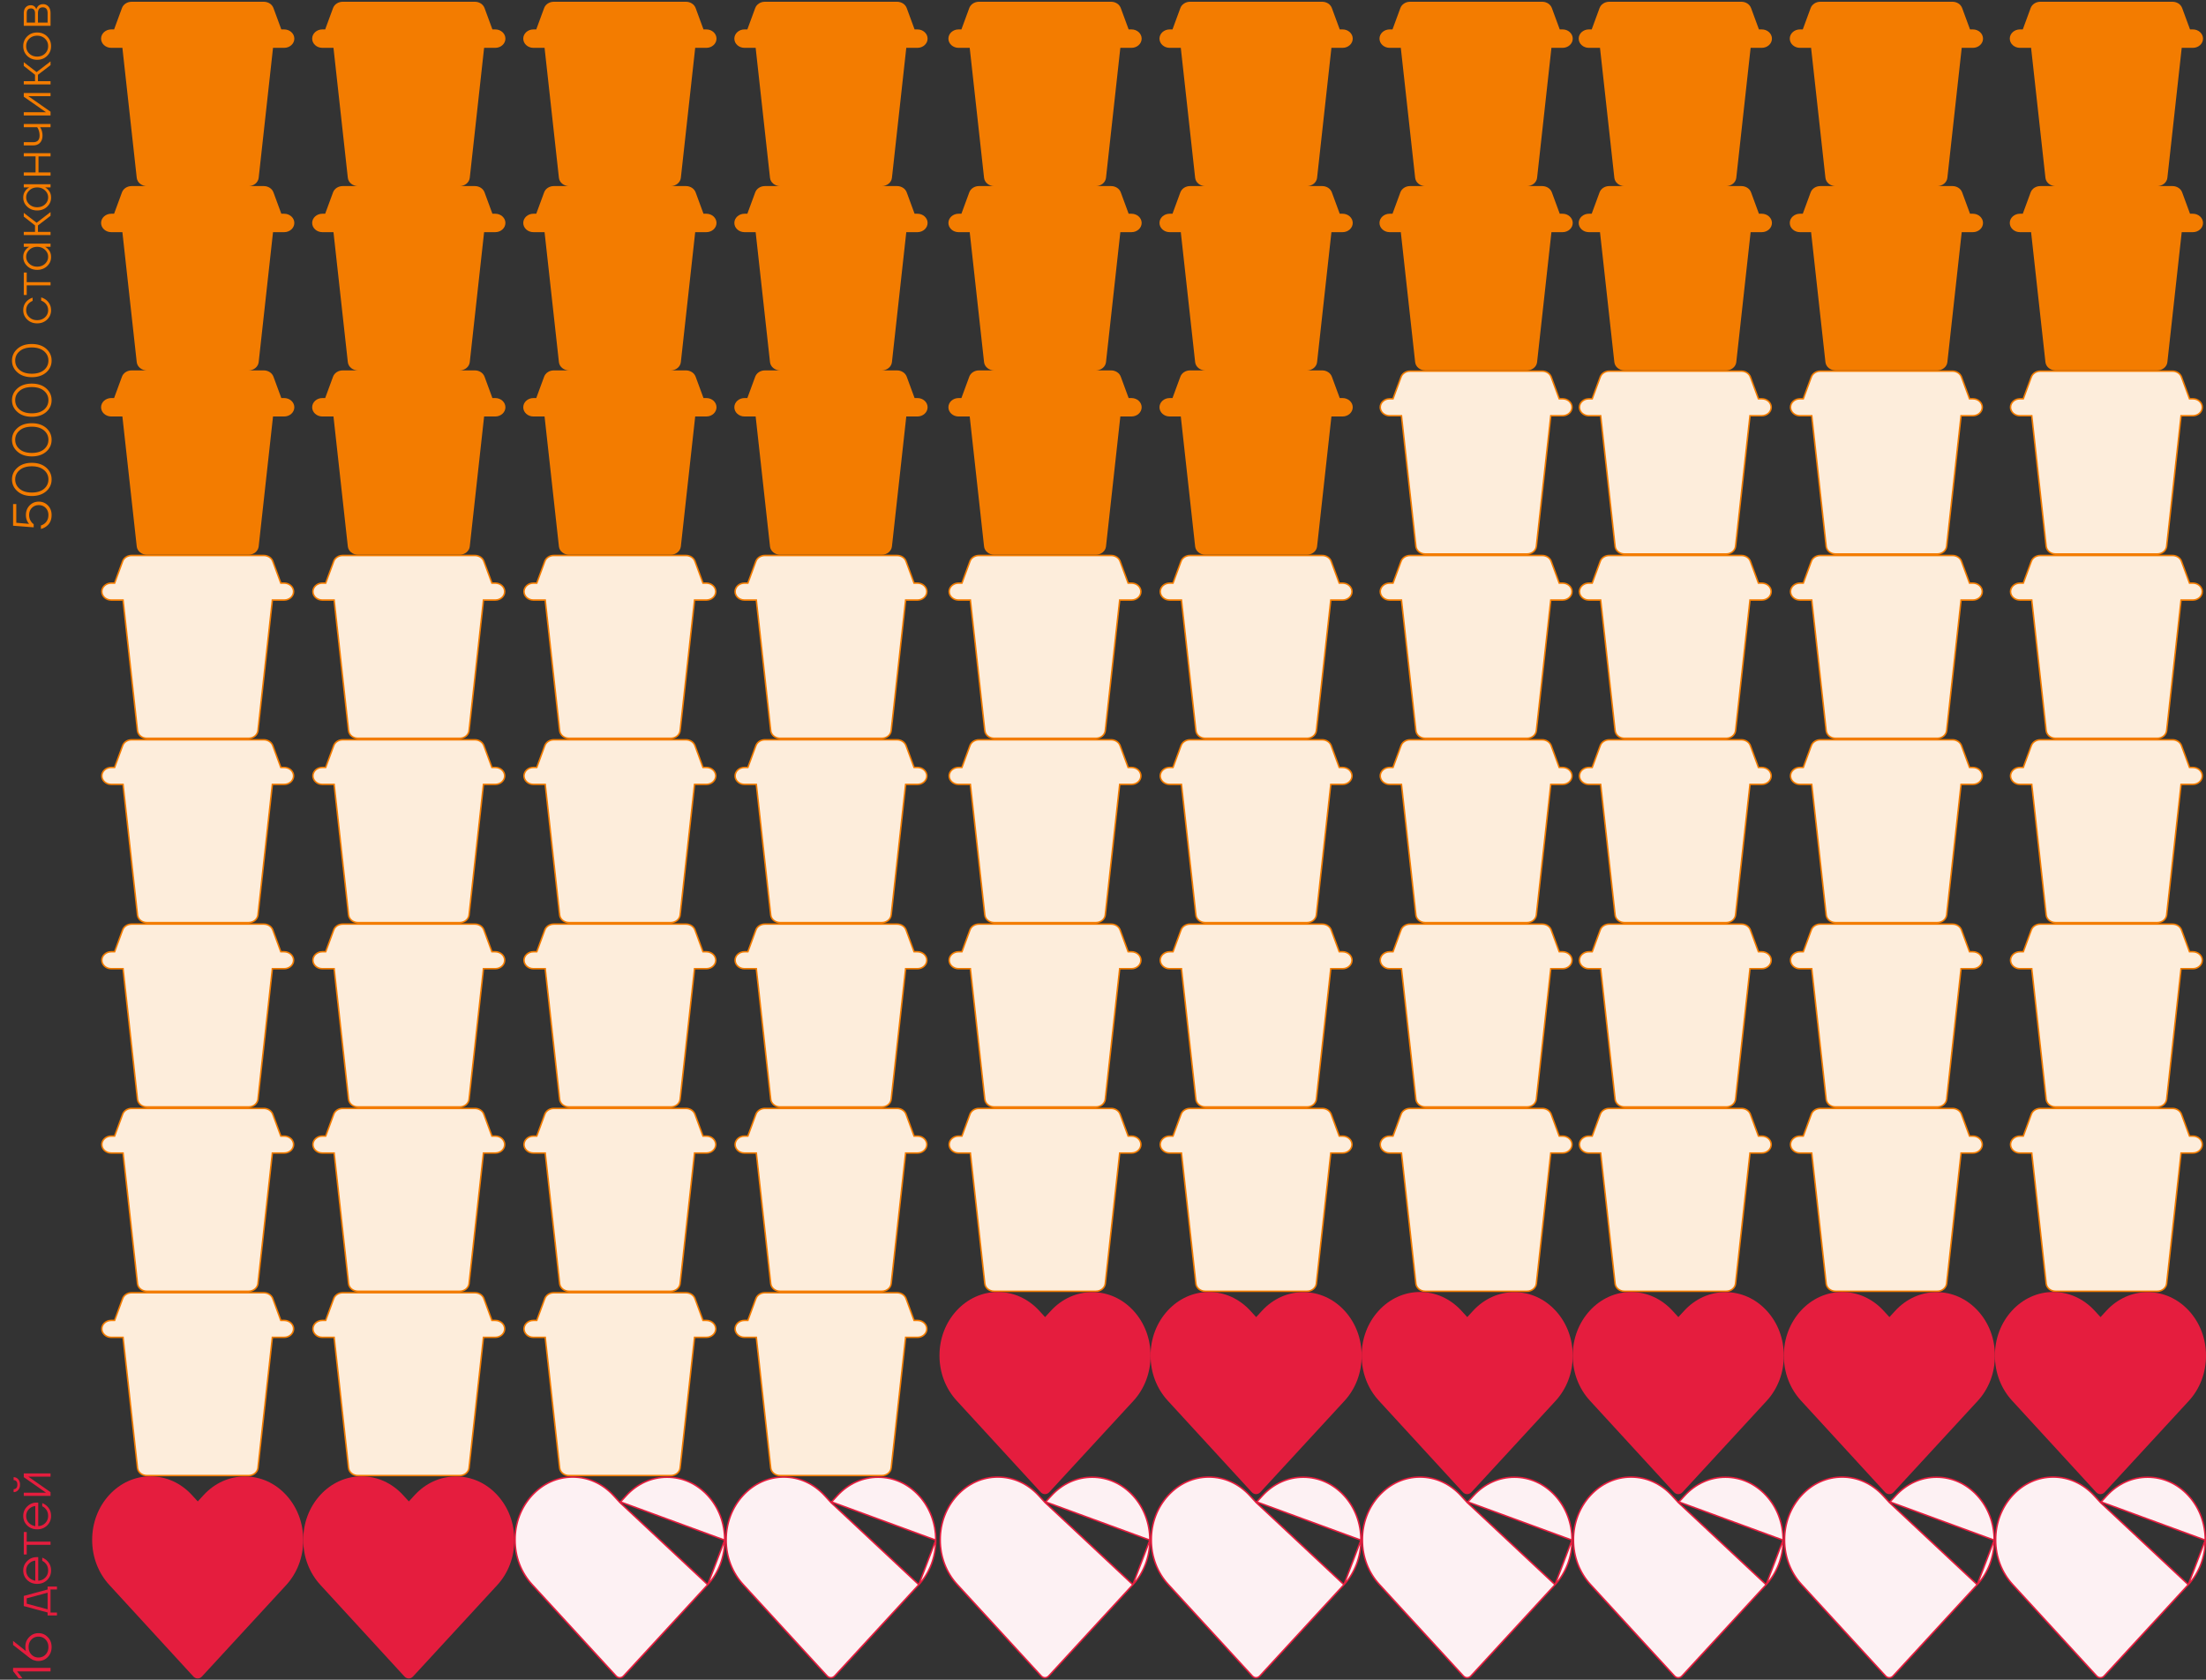 <svg width="742" height="565" fill="none" xmlns="http://www.w3.org/2000/svg"><rect width="100%" height="100%" fill="#333333" stroke="none"/><path d="M13.76 177.92v-1.17c.432-.12.852-.342 1.26-.666.84-.696 1.26-1.644 1.26-2.844 0-.972-.306-1.77-.918-2.394-.612-.624-1.386-.936-2.322-.936-.936 0-1.71.312-2.322.936-.612.624-.918 1.422-.918 2.394 0 .9.258 1.68.774 2.34.204.3.456.54.756.72v1.08l-6.93-.54v-7.29h1.08v6.3l4.302.36H9.8a2.998 2.998 0 01-.54-.738c-.36-.648-.54-1.392-.54-2.232 0-1.296.414-2.37 1.242-3.222.828-.852 1.854-1.278 3.078-1.278 1.224 0 2.25.426 3.078 1.278.828.852 1.242 1.926 1.242 3.222 0 1.68-.6 2.958-1.8 3.834a4.977 4.977 0 01-1.8.846zm1.782-12.676c-1.224 1.068-2.838 1.602-4.842 1.602-2.004 0-3.612-.534-4.824-1.602-1.224-1.068-1.836-2.394-1.836-3.978s.612-2.91 1.836-3.978c1.212-1.068 2.82-1.602 4.824-1.602s3.618.534 4.842 1.602c1.212 1.068 1.818 2.394 1.818 3.978s-.606 2.91-1.818 3.978zm-8.928-.81c.984.828 2.346 1.242 4.086 1.242 1.74 0 3.108-.414 4.104-1.242.984-.84 1.476-1.896 1.476-3.168 0-1.272-.492-2.322-1.476-3.15-.996-.84-2.364-1.26-4.104-1.26-1.74 0-3.102.42-4.086 1.26-.996.828-1.494 1.878-1.494 3.15s.498 2.328 1.494 3.168zm8.928-12.514c-1.224 1.068-2.838 1.602-4.842 1.602-2.004 0-3.612-.534-4.824-1.602-1.224-1.068-1.836-2.394-1.836-3.978s.612-2.91 1.836-3.978c1.212-1.068 2.82-1.602 4.824-1.602s3.618.534 4.842 1.602c1.212 1.068 1.818 2.394 1.818 3.978s-.606 2.91-1.818 3.978zm-8.928-.81c.984.828 2.346 1.242 4.086 1.242 1.74 0 3.108-.414 4.104-1.242.984-.84 1.476-1.896 1.476-3.168 0-1.272-.492-2.322-1.476-3.15-.996-.84-2.364-1.26-4.104-1.26-1.74 0-3.102.42-4.086 1.26-.996.828-1.494 1.878-1.494 3.15s.498 2.328 1.494 3.168zm8.928-12.515c-1.224 1.068-2.838 1.602-4.842 1.602-2.004 0-3.612-.534-4.824-1.602-1.224-1.068-1.836-2.394-1.836-3.978s.612-2.91 1.836-3.978c1.212-1.068 2.82-1.602 4.824-1.602s3.618.534 4.842 1.602c1.212 1.068 1.818 2.394 1.818 3.978s-.606 2.91-1.818 3.978zm-8.928-.81c.984.828 2.346 1.242 4.086 1.242 1.74 0 3.108-.414 4.104-1.242.984-.84 1.476-1.896 1.476-3.168 0-1.272-.492-2.322-1.476-3.15-.996-.84-2.364-1.26-4.104-1.26-1.74 0-3.102.42-4.086 1.26-.996.828-1.494 1.878-1.494 3.15s.498 2.328 1.494 3.168zm8.928-12.514c-1.224 1.068-2.838 1.602-4.842 1.602-2.004 0-3.612-.534-4.824-1.602-1.224-1.068-1.836-2.394-1.836-3.978s.612-2.91 1.836-3.978c1.212-1.068 2.82-1.602 4.824-1.602s3.618.534 4.842 1.602c1.212 1.068 1.818 2.394 1.818 3.978s-.606 2.91-1.818 3.978zm-8.928-.81c.984.828 2.346 1.242 4.086 1.242 1.74 0 3.108-.414 4.104-1.242.984-.84 1.476-1.896 1.476-3.168 0-1.272-.492-2.322-1.476-3.15-.996-.84-2.364-1.26-4.104-1.26-1.74 0-3.102.42-4.086 1.26-.996.828-1.494 1.878-1.494 3.15s.498 2.328 1.494 3.168zm9.234-16.965c-.9.852-2.016 1.278-3.348 1.278-1.332 0-2.442-.426-3.33-1.278-.9-.864-1.35-1.908-1.35-3.132 0-1.428.528-2.562 1.584-3.402a4.562 4.562 0 011.566-.828v1.08c-.42.168-.78.39-1.08.666-.72.624-1.08 1.452-1.08 2.484 0 .912.354 1.698 1.062 2.358.696.648 1.572.972 2.628.972s1.938-.324 2.646-.972c.696-.66 1.044-1.446 1.044-2.358 0-1.044-.39-1.896-1.17-2.556-.36-.312-.75-.54-1.17-.684v-1.08c.612.18 1.17.462 1.674.846 1.104.912 1.656 2.07 1.656 3.474 0 1.224-.444 2.268-1.332 3.132zM8.99 99.228H8v-7.56h.99v3.24H17v1.08H8.99v3.24zm6.858-9.714c-.9.84-2.016 1.26-3.348 1.26-1.332 0-2.442-.42-3.33-1.26-.9-.84-1.35-1.86-1.35-3.06 0-.852.21-1.572.63-2.16.408-.588.858-1.002 1.35-1.242v-.018H8v-1.08h9v1.08h-1.8v.018c.492.24.948.654 1.368 1.242.408.588.612 1.308.612 2.16 0 1.2-.444 2.22-1.332 3.06zm-5.976-.792c.696.648 1.572.972 2.628.972s1.938-.324 2.646-.972c.696-.66 1.044-1.446 1.044-2.358 0-.888-.348-1.662-1.044-2.322-.708-.672-1.59-1.008-2.646-1.008-1.056 0-1.932.336-2.628 1.008-.708.66-1.062 1.434-1.062 2.322 0 .912.354 1.698 1.062 2.358zM17 79.07H8v-1.08h3.78v-2.16L8 72.86V71.6l4.32 3.33 4.68-3.6v1.26l-4.23 3.24v2.16H17v1.08zm-1.152-9.542c-.9.84-2.016 1.26-3.348 1.26-1.332 0-2.442-.42-3.33-1.26-.9-.84-1.35-1.86-1.35-3.06 0-.852.21-1.572.63-2.16.408-.588.858-1.002 1.35-1.242v-.018H8v-1.08h9v1.08h-1.8v.018c.492.24.948.654 1.368 1.242.408.588.612 1.308.612 2.16 0 1.2-.444 2.22-1.332 3.06zm-5.976-.792c.696.648 1.572.972 2.628.972s1.938-.324 2.646-.972c.696-.66 1.044-1.446 1.044-2.358 0-.888-.348-1.662-1.044-2.322-.708-.672-1.59-1.008-2.646-1.008-1.056 0-1.932.336-2.628 1.008-.708.66-1.062 1.434-1.062 2.322 0 .912.354 1.698 1.062 2.358zM17 59.083H8v-1.08h3.96v-5.4H8v-1.08h9v1.08h-4.05v5.4H17v1.08zm-5.85-10.171H8v-1.08h3.15c1.44 0 2.16-.75 2.16-2.25a5.34 5.34 0 00-.396-2.034 4.179 4.179 0 00-.414-.756H8v-1.08h9v1.08h-3.51c.132.18.27.432.414.756a5.34 5.34 0 01.396 2.034c0 1.032-.282 1.848-.846 2.448-.576.588-1.344.882-2.304.882zM17 38.833H8v-1.08h7.29l.18.018v-.018L8 32.533v-1.26h9v1.08H9.71l-.18-.018v.018l7.47 5.22v1.26zm0-10.441H8v-1.08h3.78v-2.16L8 22.182v-1.26l4.32 3.33 4.68-3.6v1.26l-4.23 3.24v2.16H17v1.08zm-1.152-9.596c-.888.876-2.004 1.314-3.348 1.314-1.344 0-2.46-.438-3.348-1.314-.888-.876-1.332-1.968-1.332-3.276 0-1.308.444-2.4 1.332-3.276.888-.876 2.004-1.314 3.348-1.314 1.344 0 2.46.438 3.348 1.314.888.876 1.332 1.968 1.332 3.276 0 1.308-.444 2.4-1.332 3.276zm-5.994-.774c.696.672 1.578 1.008 2.646 1.008 1.068 0 1.95-.336 2.646-1.008.696-.672 1.044-1.506 1.044-2.502 0-.996-.348-1.83-1.044-2.502-.696-.672-1.578-1.008-2.646-1.008-1.068 0-1.95.336-2.646 1.008-.696.672-1.044 1.506-1.044 2.502 0 .996.348 1.83 1.044 2.502zM17 8.687H8v-4.23c0-.852.216-1.512.648-1.98.432-.48.996-.72 1.692-.72.912 0 1.536.45 1.872 1.35h.018c0-.036.018-.108.054-.216.036-.108.108-.246.216-.414.108-.18.24-.348.396-.504.156-.156.372-.288.648-.396.276-.12.588-.18.936-.18.744 0 1.35.27 1.818.81.468.528.702 1.272.702 2.232v4.248zm-5.22-1.08v-3.15c0-.528-.12-.93-.36-1.206-.24-.276-.57-.414-.99-.414-.96 0-1.44.54-1.44 1.62v3.15h2.79zm4.23 0v-3.15c0-1.32-.54-1.98-1.62-1.98s-1.62.66-1.62 1.98v3.15h3.24z" fill="#F37C00"/><path d="M7.55 564.55H6.29l-1.89-2.43v-1.08H17v1.17H5.75l1.8 2.34zm5.4-5.842a8.68 8.68 0 01-.576-.018 3.363 3.363 0 01-.558-.126 4.81 4.81 0 00-.468-.126c-.132-.024-.3-.096-.504-.216a5.488 5.488 0 00-.414-.252c-.084-.036-.24-.138-.468-.306l-.432-.324c-.048-.036-.21-.168-.486-.396-.288-.228-.456-.36-.504-.396l-4.14-3.24v-1.35l4.212 3.33.09.072.018.018-.09-.36c-.06-.3-.09-.69-.09-1.17 0-1.26.432-2.322 1.296-3.186.852-.876 1.89-1.314 3.114-1.314s2.268.45 3.132 1.35c.852.888 1.278 1.998 1.278 3.33s-.426 2.448-1.278 3.348c-.864.888-1.908 1.332-3.132 1.332zm-2.376-2.16c.636.66 1.428.99 2.376.99s1.74-.33 2.376-.99c.636-.66.954-1.5.954-2.52s-.318-1.86-.954-2.52c-.636-.66-1.428-.99-2.376-.99s-1.74.33-2.376.99c-.636.66-.954 1.5-.954 2.52s.318 1.86.954 2.52zm8.586-13.154h-3.15v-.99L8 540.244v-3.42l8.01-2.16v-.99h3.15v.99H17v7.74h2.16v.99zm-3.15-2.07v-5.58l-7.02 1.89v1.8l7.02 1.89zm-.162-9.842c-.888.864-2.004 1.296-3.348 1.296-1.344 0-2.46-.432-3.348-1.296-.888-.864-1.332-1.932-1.332-3.204 0-1.26.444-2.322 1.332-3.186.876-.876 1.962-1.314 3.258-1.314h.45v7.92c.948-.048 1.74-.396 2.376-1.044.636-.648.954-1.44.954-2.376 0-1.032-.33-1.878-.99-2.538a2.825 2.825 0 00-.99-.702v-1.08a4.648 4.648 0 011.494.918c.984.888 1.476 2.022 1.476 3.402 0 1.272-.444 2.34-1.332 3.204zm-3.978.216v-6.75c-.876.096-1.602.456-2.178 1.08-.588.612-.882 1.362-.882 2.25 0 .888.288 1.644.864 2.268.576.624 1.308 1.008 2.196 1.152zm-2.88-8.817H8v-7.56h.99v3.24H17v1.08H8.99v3.24zm6.858-9.751c-.888.864-2.004 1.296-3.348 1.296-1.344 0-2.46-.432-3.348-1.296-.888-.864-1.332-1.932-1.332-3.204 0-1.26.444-2.322 1.332-3.186.876-.876 1.962-1.314 3.258-1.314h.45v7.92c.948-.048 1.74-.396 2.376-1.044.636-.648.954-1.44.954-2.376 0-1.032-.33-1.878-.99-2.538a2.825 2.825 0 00-.99-.702v-1.08a4.648 4.648 0 011.494.918c.984.888 1.476 2.022 1.476 3.402 0 1.272-.444 2.34-1.332 3.204zm-3.978.216v-6.75c-.876.096-1.602.456-2.178 1.08-.588.612-.882 1.362-.882 2.25 0 .888.288 1.644.864 2.268.576.624 1.308 1.008 2.196 1.152zM17 503.179H8v-1.08h7.29l.18.018v-.018L8 496.879v-1.26h9v1.08H9.71l-.18-.018v.018l7.47 5.22v1.26zm-12.42-1.26v-.99c.372 0 .678-.132.918-.396.228-.264.342-.642.342-1.134 0-.492-.114-.87-.342-1.134a1.186 1.186 0 00-.918-.396v-.99c.6 0 1.11.234 1.53.702.42.468.63 1.074.63 1.818s-.21 1.35-.63 1.818c-.42.468-.93.702-1.53.702z" fill="#E51D3E"/><path d="M524.389 381.98l.06.164h1.13c1.775 0 3.171 1.298 3.171 2.85 0 1.551-1.396 2.85-3.171 2.85h-3.97l-.025.222-4.823 43.709c-.159 1.439-1.505 2.569-3.156 2.569h-34.21c-1.65 0-2.997-1.13-3.156-2.569l-4.823-43.709-.025-.222h-3.97c-1.775 0-3.171-1.299-3.171-2.85 0-1.552 1.396-2.85 3.171-2.85h1.13l.06-.164 2.641-7.18-.234-.087.234.087c.426-1.156 1.631-1.956 3.011-1.956h44.474c1.38 0 2.586.8 3.011 1.956l.234-.087-.234.087 2.641 7.18zm0-62l.06.164h1.13c1.775 0 3.171 1.298 3.171 2.85 0 1.551-1.396 2.85-3.171 2.85h-3.97l-.025.222-4.823 43.709c-.159 1.439-1.505 2.569-3.156 2.569h-34.21c-1.65 0-2.997-1.13-3.156-2.569l-4.823-43.709-.025-.222h-3.97c-1.775 0-3.171-1.299-3.171-2.85 0-1.552 1.396-2.85 3.171-2.85h1.13l.06-.164 2.641-7.18-.234-.087.234.087c.426-1.156 1.631-1.956 3.011-1.956h44.474c1.38 0 2.586.8 3.011 1.956l.234-.087-.234.087 2.641 7.18zm0-62l.06.164h1.13c1.775 0 3.171 1.298 3.171 2.85 0 1.551-1.396 2.85-3.171 2.85h-3.97l-.025.222-4.823 43.709c-.159 1.439-1.505 2.569-3.156 2.569h-34.21c-1.65 0-2.997-1.13-3.156-2.569l-4.823-43.709-.025-.222h-3.97c-1.775 0-3.171-1.299-3.171-2.85 0-1.552 1.396-2.85 3.171-2.85h1.13l.06-.164 2.641-7.18-.234-.087.234.087c.426-1.156 1.631-1.956 3.011-1.956h44.474c1.38 0 2.586.8 3.011 1.956l.234-.087-.234.087 2.641 7.18zm0-62l.06.164h1.13c1.775 0 3.171 1.298 3.171 2.85 0 1.551-1.396 2.85-3.171 2.85h-3.97l-.025.222-4.823 43.709c-.159 1.439-1.505 2.569-3.156 2.569h-34.21c-1.65 0-2.997-1.13-3.156-2.569l-4.823-43.709-.025-.222h-3.97c-1.775 0-3.171-1.299-3.171-2.85 0-1.552 1.396-2.85 3.171-2.85h1.13l.06-.164 2.641-7.18-.234-.087.234.087c.426-1.156 1.631-1.956 3.011-1.956h44.474c1.38 0 2.586.8 3.011 1.956l.234-.087-.234.087 2.641 7.18zm0-62l.06.164h1.13c1.775 0 3.171 1.298 3.171 2.85 0 1.551-1.396 2.85-3.171 2.85h-3.97l-.025.222-4.823 43.709c-.159 1.439-1.505 2.569-3.156 2.569h-34.21c-1.65 0-2.997-1.13-3.156-2.569l-4.823-43.709-.025-.222h-3.97c-1.775 0-3.171-1.299-3.171-2.85 0-1.552 1.396-2.85 3.171-2.85h1.13l.06-.164 2.641-7.18-.234-.087.234.087c.426-1.156 1.631-1.956 3.011-1.956h44.474c1.38 0 2.586.8 3.011 1.956l.234-.087-.234.087 2.641 7.18z" fill="#FDEDDB" stroke="#F37C00" stroke-width=".5"/><path fill-rule="evenodd" clip-rule="evenodd" d="M471.018 64.713c.465-1.265 1.773-2.12 3.245-2.12h44.474c1.472 0 2.78.855 3.245 2.12l2.642 7.18h.955c1.889 0 3.421 1.389 3.421 3.1 0 1.713-1.532 3.1-3.421 3.1h-3.746l-4.824 43.709c-.175 1.585-1.646 2.792-3.404 2.792h-34.21c-1.758 0-3.229-1.207-3.404-2.792l-4.824-43.708h-3.746c-1.889 0-3.421-1.388-3.421-3.1 0-1.712 1.532-3.1 3.421-3.1h.955l2.642-7.18zm0-62c.465-1.265 1.773-2.12 3.245-2.12h44.474c1.472 0 2.78.855 3.245 2.12l2.642 7.18h.955c1.889 0 3.421 1.389 3.421 3.1 0 1.713-1.532 3.1-3.421 3.1h-3.746l-4.824 43.71c-.175 1.584-1.646 2.79-3.404 2.79h-34.21c-1.758 0-3.229-1.206-3.404-2.79l-4.824-43.71h-3.746c-1.889 0-3.421-1.387-3.421-3.1 0-1.711 1.532-3.1 3.421-3.1h.955l2.642-7.18z" fill="#F37C00"/><path d="M736.389 381.98l.06.164h1.13c1.775 0 3.171 1.298 3.171 2.85 0 1.551-1.396 2.85-3.171 2.85h-3.97l-.025.222-4.823 43.709c-.159 1.439-1.505 2.569-3.156 2.569h-34.21c-1.65 0-2.997-1.13-3.156-2.569l-4.823-43.709-.025-.222h-3.97c-1.775 0-3.171-1.299-3.171-2.85 0-1.552 1.396-2.85 3.171-2.85h1.13l.06-.164 2.641-7.18-.234-.087.234.087c.426-1.156 1.631-1.956 3.011-1.956h44.474c1.38 0 2.586.8 3.011 1.956l.234-.087-.234.087 2.641 7.18zm0-62l.06.164h1.13c1.775 0 3.171 1.298 3.171 2.85 0 1.551-1.396 2.85-3.171 2.85h-3.97l-.025.222-4.823 43.709c-.159 1.439-1.505 2.569-3.156 2.569h-34.21c-1.65 0-2.997-1.13-3.156-2.569l-4.823-43.709-.025-.222h-3.97c-1.775 0-3.171-1.299-3.171-2.85 0-1.552 1.396-2.85 3.171-2.85h1.13l.06-.164 2.641-7.18-.234-.087.234.087c.426-1.156 1.631-1.956 3.011-1.956h44.474c1.38 0 2.586.8 3.011 1.956l.234-.087-.234.087 2.641 7.18zm0-62l.06.164h1.13c1.775 0 3.171 1.298 3.171 2.85 0 1.551-1.396 2.85-3.171 2.85h-3.97l-.025.222-4.823 43.709c-.159 1.439-1.505 2.569-3.156 2.569h-34.21c-1.65 0-2.997-1.13-3.156-2.569l-4.823-43.709-.025-.222h-3.97c-1.775 0-3.171-1.299-3.171-2.85 0-1.552 1.396-2.85 3.171-2.85h1.13l.06-.164 2.641-7.18-.234-.087.234.087c.426-1.156 1.631-1.956 3.011-1.956h44.474c1.38 0 2.586.8 3.011 1.956l.234-.087-.234.087 2.641 7.18zm0-62l.06.164h1.13c1.775 0 3.171 1.298 3.171 2.85 0 1.551-1.396 2.85-3.171 2.85h-3.97l-.025.222-4.823 43.709c-.159 1.439-1.505 2.569-3.156 2.569h-34.21c-1.65 0-2.997-1.13-3.156-2.569l-4.823-43.709-.025-.222h-3.97c-1.775 0-3.171-1.299-3.171-2.85 0-1.552 1.396-2.85 3.171-2.85h1.13l.06-.164 2.641-7.18-.234-.087.234.087c.426-1.156 1.631-1.956 3.011-1.956h44.474c1.38 0 2.586.8 3.011 1.956l.234-.087-.234.087 2.641 7.18zm0-62l.06.164h1.13c1.775 0 3.171 1.298 3.171 2.85 0 1.551-1.396 2.85-3.171 2.85h-3.97l-.025.222-4.823 43.709c-.159 1.439-1.505 2.569-3.156 2.569h-34.21c-1.65 0-2.997-1.13-3.156-2.569l-4.823-43.709-.025-.222h-3.97c-1.775 0-3.171-1.299-3.171-2.85 0-1.552 1.396-2.85 3.171-2.85h1.13l.06-.164 2.641-7.18-.234-.087.234.087c.426-1.156 1.631-1.956 3.011-1.956h44.474c1.38 0 2.586.8 3.011 1.956l.234-.087-.234.087 2.641 7.18z" fill="#FDEDDB" stroke="#F37C00" stroke-width=".5"/><path fill-rule="evenodd" clip-rule="evenodd" d="M683.018 64.713c.465-1.265 1.773-2.12 3.245-2.12h44.474c1.472 0 2.78.855 3.245 2.12l2.642 7.18h.955c1.889 0 3.421 1.389 3.421 3.1 0 1.713-1.532 3.1-3.421 3.1h-3.746l-4.824 43.709c-.175 1.585-1.646 2.792-3.404 2.792h-34.21c-1.758 0-3.229-1.207-3.404-2.792l-4.824-43.708h-3.746c-1.889 0-3.421-1.388-3.421-3.1 0-1.712 1.532-3.1 3.421-3.1h.955l2.642-7.18zm0-62c.465-1.265 1.773-2.12 3.245-2.12h44.474c1.472 0 2.78.855 3.245 2.12l2.642 7.18h.955c1.889 0 3.421 1.389 3.421 3.1 0 1.713-1.532 3.1-3.421 3.1h-3.746l-4.824 43.71c-.175 1.584-1.646 2.79-3.404 2.79h-34.21c-1.758 0-3.229-1.206-3.404-2.79l-4.824-43.71h-3.746c-1.889 0-3.421-1.387-3.421-3.1 0-1.711 1.532-3.1 3.421-3.1h.955l2.642-7.18z" fill="#F37C00"/><path d="M450.389 381.98l.06.164h1.13c1.775 0 3.171 1.298 3.171 2.85 0 1.551-1.396 2.85-3.171 2.85h-3.97l-.025.222-4.823 43.709c-.159 1.439-1.505 2.569-3.156 2.569h-34.21c-1.65 0-2.997-1.13-3.156-2.569l-4.823-43.709-.025-.222h-3.97c-1.775 0-3.171-1.299-3.171-2.85 0-1.552 1.396-2.85 3.171-2.85h1.13l.06-.164 2.641-7.18-.234-.087.234.087c.426-1.156 1.631-1.956 3.011-1.956h44.474c1.38 0 2.586.8 3.011 1.956l.234-.087-.234.087 2.641 7.18zm0-62l.06.164h1.13c1.775 0 3.171 1.298 3.171 2.85 0 1.551-1.396 2.85-3.171 2.85h-3.97l-.025.222-4.823 43.709c-.159 1.439-1.505 2.569-3.156 2.569h-34.21c-1.65 0-2.997-1.13-3.156-2.569l-4.823-43.709-.025-.222h-3.97c-1.775 0-3.171-1.299-3.171-2.85 0-1.552 1.396-2.85 3.171-2.85h1.13l.06-.164 2.641-7.18-.234-.087.234.087c.426-1.156 1.631-1.956 3.011-1.956h44.474c1.38 0 2.586.8 3.011 1.956l.234-.087-.234.087 2.641 7.18zm0-62l.06.164h1.13c1.775 0 3.171 1.298 3.171 2.85 0 1.551-1.396 2.85-3.171 2.85h-3.97l-.025.222-4.823 43.709c-.159 1.439-1.505 2.569-3.156 2.569h-34.21c-1.65 0-2.997-1.13-3.156-2.569l-4.823-43.709-.025-.222h-3.97c-1.775 0-3.171-1.299-3.171-2.85 0-1.552 1.396-2.85 3.171-2.85h1.13l.06-.164 2.641-7.18-.234-.087.234.087c.426-1.156 1.631-1.956 3.011-1.956h44.474c1.38 0 2.586.8 3.011 1.956l.234-.087-.234.087 2.641 7.18zm0-62l.06.164h1.13c1.775 0 3.171 1.298 3.171 2.85 0 1.551-1.396 2.85-3.171 2.85h-3.97l-.025.222-4.823 43.709c-.159 1.439-1.505 2.569-3.156 2.569h-34.21c-1.65 0-2.997-1.13-3.156-2.569l-4.823-43.709-.025-.222h-3.97c-1.775 0-3.171-1.299-3.171-2.85 0-1.552 1.396-2.85 3.171-2.85h1.13l.06-.164 2.641-7.18-.234-.087.234.087c.426-1.156 1.631-1.956 3.011-1.956h44.474c1.38 0 2.586.8 3.011 1.956l.234-.087-.234.087 2.641 7.18z" fill="#FDEDDB" stroke="#F37C00" stroke-width=".5"/><path fill-rule="evenodd" clip-rule="evenodd" d="M397.018 126.713c.465-1.265 1.773-2.119 3.245-2.119h44.474c1.472 0 2.78.854 3.245 2.119l2.642 7.181h.955c1.889 0 3.421 1.388 3.421 3.1 0 1.712-1.532 3.1-3.421 3.1h-3.746l-4.824 43.708c-.175 1.585-1.646 2.792-3.404 2.792h-34.21c-1.758 0-3.229-1.207-3.404-2.792l-4.824-43.708h-3.746c-1.889 0-3.421-1.388-3.421-3.1 0-1.712 1.532-3.1 3.421-3.1h.955l2.642-7.181zm0-62c.465-1.265 1.773-2.12 3.245-2.12h44.474c1.472 0 2.78.855 3.245 2.12l2.642 7.18h.955c1.889 0 3.421 1.389 3.421 3.1 0 1.713-1.532 3.1-3.421 3.1h-3.746l-4.824 43.709c-.175 1.585-1.646 2.792-3.404 2.792h-34.21c-1.758 0-3.229-1.207-3.404-2.792l-4.824-43.708h-3.746c-1.889 0-3.421-1.388-3.421-3.1 0-1.712 1.532-3.1 3.421-3.1h.955l2.642-7.18zm0-62c.465-1.265 1.773-2.12 3.245-2.12h44.474c1.472 0 2.78.855 3.245 2.12l2.642 7.18h.955c1.889 0 3.421 1.389 3.421 3.1 0 1.713-1.532 3.1-3.421 3.1h-3.746l-4.824 43.71c-.175 1.584-1.646 2.79-3.404 2.79h-34.21c-1.758 0-3.229-1.206-3.404-2.79l-4.824-43.71h-3.746c-1.889 0-3.421-1.387-3.421-3.1 0-1.711 1.532-3.1 3.421-3.1h.955l2.642-7.18z" fill="#F37C00"/><path d="M662.389 381.98l.06.164h1.13c1.775 0 3.171 1.298 3.171 2.85 0 1.551-1.396 2.85-3.171 2.85h-3.97l-.025.222-4.823 43.709c-.159 1.439-1.505 2.569-3.156 2.569h-34.21c-1.65 0-2.997-1.13-3.156-2.569l-4.823-43.709-.025-.222h-3.97c-1.775 0-3.171-1.299-3.171-2.85 0-1.552 1.396-2.85 3.171-2.85h1.13l.06-.164 2.641-7.18-.234-.087.234.087c.426-1.156 1.631-1.956 3.011-1.956h44.474c1.38 0 2.586.8 3.011 1.956l.234-.087-.234.087 2.641 7.18zm0-62l.06.164h1.13c1.775 0 3.171 1.298 3.171 2.85 0 1.551-1.396 2.85-3.171 2.85h-3.97l-.025.222-4.823 43.709c-.159 1.439-1.505 2.569-3.156 2.569h-34.21c-1.65 0-2.997-1.13-3.156-2.569l-4.823-43.709-.025-.222h-3.97c-1.775 0-3.171-1.299-3.171-2.85 0-1.552 1.396-2.85 3.171-2.85h1.13l.06-.164 2.641-7.18-.234-.087.234.087c.426-1.156 1.631-1.956 3.011-1.956h44.474c1.38 0 2.586.8 3.011 1.956l.234-.087-.234.087 2.641 7.18zm0-62l.06.164h1.13c1.775 0 3.171 1.298 3.171 2.85 0 1.551-1.396 2.85-3.171 2.85h-3.97l-.025.222-4.823 43.709c-.159 1.439-1.505 2.569-3.156 2.569h-34.21c-1.65 0-2.997-1.13-3.156-2.569l-4.823-43.709-.025-.222h-3.97c-1.775 0-3.171-1.299-3.171-2.85 0-1.552 1.396-2.85 3.171-2.85h1.13l.06-.164 2.641-7.18-.234-.087.234.087c.426-1.156 1.631-1.956 3.011-1.956h44.474c1.38 0 2.586.8 3.011 1.956l.234-.087-.234.087 2.641 7.18zm0-62l.06.164h1.13c1.775 0 3.171 1.298 3.171 2.85 0 1.551-1.396 2.85-3.171 2.85h-3.97l-.025.222-4.823 43.709c-.159 1.439-1.505 2.569-3.156 2.569h-34.21c-1.65 0-2.997-1.13-3.156-2.569l-4.823-43.709-.025-.222h-3.97c-1.775 0-3.171-1.299-3.171-2.85 0-1.552 1.396-2.85 3.171-2.85h1.13l.06-.164 2.641-7.18-.234-.087.234.087c.426-1.156 1.631-1.956 3.011-1.956h44.474c1.38 0 2.586.8 3.011 1.956l.234-.087-.234.087 2.641 7.18zm0-62l.06.164h1.13c1.775 0 3.171 1.298 3.171 2.85 0 1.551-1.396 2.85-3.171 2.85h-3.97l-.025.222-4.823 43.709c-.159 1.439-1.505 2.569-3.156 2.569h-34.21c-1.65 0-2.997-1.13-3.156-2.569l-4.823-43.709-.025-.222h-3.97c-1.775 0-3.171-1.299-3.171-2.85 0-1.552 1.396-2.85 3.171-2.85h1.13l.06-.164 2.641-7.18-.234-.087.234.087c.426-1.156 1.631-1.956 3.011-1.956h44.474c1.38 0 2.586.8 3.011 1.956l.234-.087-.234.087 2.641 7.18z" fill="#FDEDDB" stroke="#F37C00" stroke-width=".5"/><path fill-rule="evenodd" clip-rule="evenodd" d="M609.018 64.713c.465-1.265 1.773-2.12 3.245-2.12h44.474c1.472 0 2.78.855 3.245 2.12l2.642 7.18h.955c1.889 0 3.421 1.389 3.421 3.1 0 1.713-1.532 3.1-3.421 3.1h-3.746l-4.824 43.709c-.175 1.585-1.646 2.792-3.404 2.792h-34.21c-1.758 0-3.229-1.207-3.404-2.792l-4.824-43.708h-3.746c-1.889 0-3.421-1.388-3.421-3.1 0-1.712 1.532-3.1 3.421-3.1h.955l2.642-7.18zm0-62c.465-1.265 1.773-2.12 3.245-2.12h44.474c1.472 0 2.78.855 3.245 2.12l2.642 7.18h.955c1.889 0 3.421 1.389 3.421 3.1 0 1.713-1.532 3.1-3.421 3.1h-3.746l-4.824 43.71c-.175 1.584-1.646 2.79-3.404 2.79h-34.21c-1.758 0-3.229-1.206-3.404-2.79l-4.824-43.71h-3.746c-1.889 0-3.421-1.387-3.421-3.1 0-1.711 1.532-3.1 3.421-3.1h.955l2.642-7.18z" fill="#F37C00"/><path d="M379.389 381.98l.06.164h1.13c1.775 0 3.171 1.298 3.171 2.85 0 1.551-1.396 2.85-3.171 2.85h-3.97l-.025.222-4.823 43.709c-.159 1.439-1.505 2.569-3.156 2.569h-34.21c-1.65 0-2.997-1.13-3.156-2.569l-4.823-43.709-.025-.222h-3.97c-1.775 0-3.171-1.299-3.171-2.85 0-1.552 1.396-2.85 3.171-2.85h1.13l.06-.164 2.641-7.18-.234-.087.234.087c.426-1.156 1.631-1.956 3.011-1.956h44.474c1.38 0 2.586.8 3.011 1.956l.234-.087-.234.087 2.641 7.18zm0-62l.06.164h1.13c1.775 0 3.171 1.298 3.171 2.85 0 1.551-1.396 2.85-3.171 2.85h-3.97l-.025.222-4.823 43.709c-.159 1.439-1.505 2.569-3.156 2.569h-34.21c-1.65 0-2.997-1.13-3.156-2.569l-4.823-43.709-.025-.222h-3.97c-1.775 0-3.171-1.299-3.171-2.85 0-1.552 1.396-2.85 3.171-2.85h1.13l.06-.164 2.641-7.18-.234-.087.234.087c.426-1.156 1.631-1.956 3.011-1.956h44.474c1.38 0 2.586.8 3.011 1.956l.234-.087-.234.087 2.641 7.18zm0-62l.06.164h1.13c1.775 0 3.171 1.298 3.171 2.85 0 1.551-1.396 2.85-3.171 2.85h-3.97l-.025.222-4.823 43.709c-.159 1.439-1.505 2.569-3.156 2.569h-34.21c-1.65 0-2.997-1.13-3.156-2.569l-4.823-43.709-.025-.222h-3.97c-1.775 0-3.171-1.299-3.171-2.85 0-1.552 1.396-2.85 3.171-2.85h1.13l.06-.164 2.641-7.18-.234-.087.234.087c.426-1.156 1.631-1.956 3.011-1.956h44.474c1.38 0 2.586.8 3.011 1.956l.234-.087-.234.087 2.641 7.18zm0-62l.06.164h1.13c1.775 0 3.171 1.298 3.171 2.85 0 1.551-1.396 2.85-3.171 2.85h-3.97l-.025.222-4.823 43.709c-.159 1.439-1.505 2.569-3.156 2.569h-34.21c-1.65 0-2.997-1.13-3.156-2.569l-4.823-43.709-.025-.222h-3.97c-1.775 0-3.171-1.299-3.171-2.85 0-1.552 1.396-2.85 3.171-2.85h1.13l.06-.164 2.641-7.18-.234-.087.234.087c.426-1.156 1.631-1.956 3.011-1.956h44.474c1.38 0 2.586.8 3.011 1.956l.234-.087-.234.087 2.641 7.18z" fill="#FDEDDB" stroke="#F37C00" stroke-width=".5"/><path fill-rule="evenodd" clip-rule="evenodd" d="M326.018 126.713c.465-1.265 1.773-2.119 3.245-2.119h44.474c1.472 0 2.78.854 3.245 2.119l2.642 7.181h.955c1.889 0 3.421 1.388 3.421 3.1 0 1.712-1.532 3.1-3.421 3.1h-3.746l-4.824 43.708c-.175 1.585-1.646 2.792-3.404 2.792h-34.21c-1.758 0-3.229-1.207-3.404-2.792l-4.824-43.708h-3.746c-1.889 0-3.421-1.388-3.421-3.1 0-1.712 1.532-3.1 3.421-3.1h.955l2.642-7.181zm0-62c.465-1.265 1.773-2.12 3.245-2.12h44.474c1.472 0 2.78.855 3.245 2.12l2.642 7.18h.955c1.889 0 3.421 1.389 3.421 3.1 0 1.713-1.532 3.1-3.421 3.1h-3.746l-4.824 43.709c-.175 1.585-1.646 2.792-3.404 2.792h-34.21c-1.758 0-3.229-1.207-3.404-2.792l-4.824-43.708h-3.746c-1.889 0-3.421-1.388-3.421-3.1 0-1.712 1.532-3.1 3.421-3.1h.955l2.642-7.18zm0-62c.465-1.265 1.773-2.12 3.245-2.12h44.474c1.472 0 2.78.855 3.245 2.12l2.642 7.18h.955c1.889 0 3.421 1.389 3.421 3.1 0 1.713-1.532 3.1-3.421 3.1h-3.746l-4.824 43.71c-.175 1.584-1.646 2.79-3.404 2.79h-34.21c-1.758 0-3.229-1.206-3.404-2.79l-4.824-43.71h-3.746c-1.889 0-3.421-1.387-3.421-3.1 0-1.711 1.532-3.1 3.421-3.1h.955l2.642-7.18z" fill="#F37C00"/><path d="M591.389 381.98l.06.164h1.13c1.775 0 3.171 1.298 3.171 2.85 0 1.551-1.396 2.85-3.171 2.85h-3.97l-.025.222-4.823 43.709c-.159 1.439-1.505 2.569-3.156 2.569h-34.21c-1.65 0-2.997-1.13-3.156-2.569l-4.823-43.709-.025-.222h-3.97c-1.775 0-3.171-1.299-3.171-2.85 0-1.552 1.396-2.85 3.171-2.85h1.13l.06-.164 2.641-7.18-.231-.085.231.085c.426-1.156 1.631-1.956 3.011-1.956h44.474c1.38 0 2.586.8 3.011 1.956l.232-.086-.232.086 2.641 7.18zm0-62l.06.164h1.13c1.775 0 3.171 1.298 3.171 2.85 0 1.551-1.396 2.85-3.171 2.85h-3.97l-.025.222-4.823 43.709c-.159 1.439-1.505 2.569-3.156 2.569h-34.21c-1.65 0-2.997-1.13-3.156-2.569l-4.823-43.709-.025-.222h-3.97c-1.775 0-3.171-1.299-3.171-2.85 0-1.552 1.396-2.85 3.171-2.85h1.13l.06-.164 2.641-7.18-.231-.085.231.085c.426-1.156 1.631-1.956 3.011-1.956h44.474c1.38 0 2.586.8 3.011 1.956l.232-.086-.232.086 2.641 7.18zm0-62l.06.164h1.13c1.775 0 3.171 1.298 3.171 2.85 0 1.551-1.396 2.85-3.171 2.85h-3.97l-.025.222-4.823 43.709c-.159 1.439-1.505 2.569-3.156 2.569h-34.21c-1.65 0-2.997-1.13-3.156-2.569l-4.823-43.709-.025-.222h-3.97c-1.775 0-3.171-1.299-3.171-2.85 0-1.552 1.396-2.85 3.171-2.85h1.13l.06-.164 2.641-7.18-.231-.085.231.085c.426-1.156 1.631-1.956 3.011-1.956h44.474c1.38 0 2.586.8 3.011 1.956l.232-.086-.232.086 2.641 7.18zm0-62l.06.164h1.13c1.775 0 3.171 1.298 3.171 2.85 0 1.551-1.396 2.85-3.171 2.85h-3.97l-.025.222-4.823 43.709c-.159 1.439-1.505 2.569-3.156 2.569h-34.21c-1.65 0-2.997-1.13-3.156-2.569l-4.823-43.709-.025-.222h-3.97c-1.775 0-3.171-1.299-3.171-2.85 0-1.552 1.396-2.85 3.171-2.85h1.13l.06-.164 2.641-7.18-.231-.085.231.085c.426-1.156 1.631-1.956 3.011-1.956h44.474c1.38 0 2.586.8 3.011 1.956l.232-.086-.232.086 2.641 7.18zm0-62l.06.164h1.13c1.775 0 3.171 1.298 3.171 2.85 0 1.551-1.396 2.85-3.171 2.85h-3.97l-.025.222-4.823 43.709c-.159 1.439-1.505 2.569-3.156 2.569h-34.21c-1.65 0-2.997-1.13-3.156-2.569l-4.823-43.709-.025-.222h-3.97c-1.775 0-3.171-1.299-3.171-2.85 0-1.552 1.396-2.85 3.171-2.85h1.13l.06-.164 2.641-7.18-.231-.085.231.085c.426-1.156 1.631-1.956 3.011-1.956h44.474c1.38 0 2.586.8 3.011 1.956l.232-.086-.232.086 2.641 7.18z" fill="#FDEDDB" stroke="#F37C00" stroke-width=".5"/><path fill-rule="evenodd" clip-rule="evenodd" d="M538.018 64.713c.465-1.265 1.773-2.12 3.245-2.12h44.474c1.472 0 2.78.855 3.245 2.12l2.642 7.18h.955c1.889 0 3.421 1.389 3.421 3.1 0 1.713-1.532 3.1-3.421 3.1h-3.746l-4.824 43.709c-.175 1.585-1.646 2.792-3.404 2.792h-34.21c-1.758 0-3.229-1.207-3.404-2.792l-4.824-43.708h-3.746c-1.889 0-3.421-1.388-3.421-3.1 0-1.712 1.532-3.1 3.421-3.1h.955l2.642-7.18zm0-62c.465-1.265 1.773-2.12 3.245-2.12h44.474c1.472 0 2.78.855 3.245 2.12l2.642 7.18h.955c1.889 0 3.421 1.389 3.421 3.1 0 1.713-1.532 3.1-3.421 3.1h-3.746l-4.824 43.71c-.175 1.584-1.646 2.79-3.404 2.79h-34.21c-1.758 0-3.229-1.206-3.404-2.79l-4.824-43.71h-3.746c-1.889 0-3.421-1.387-3.421-3.1 0-1.711 1.532-3.1 3.421-3.1h.955l2.642-7.18z" fill="#F37C00"/><path d="M307.389 443.98l.06.164h1.13c1.775 0 3.171 1.298 3.171 2.85 0 1.551-1.396 2.85-3.171 2.85h-3.97l-.025.222-4.823 43.709c-.159 1.439-1.505 2.569-3.156 2.569h-34.21c-1.65 0-2.997-1.13-3.156-2.569l-4.823-43.709-.025-.222h-3.97c-1.775 0-3.171-1.299-3.171-2.85 0-1.552 1.396-2.85 3.171-2.85h1.13l.06-.164 2.641-7.18-.231-.085.231.085c.426-1.156 1.631-1.956 3.011-1.956h44.474c1.38 0 2.586.8 3.011 1.956l.232-.086-.232.086 2.641 7.18zm0-62l.06.164h1.13c1.775 0 3.171 1.298 3.171 2.85 0 1.551-1.396 2.85-3.171 2.85h-3.97l-.025.222-4.823 43.709c-.159 1.439-1.505 2.569-3.156 2.569h-34.21c-1.65 0-2.997-1.13-3.156-2.569l-4.823-43.709-.025-.222h-3.97c-1.775 0-3.171-1.299-3.171-2.85 0-1.552 1.396-2.85 3.171-2.85h1.13l.06-.164 2.641-7.18-.231-.085.231.085c.426-1.156 1.631-1.956 3.011-1.956h44.474c1.38 0 2.586.8 3.011 1.956l.232-.086-.232.086 2.641 7.18zm0-62l.06.164h1.13c1.775 0 3.171 1.298 3.171 2.85 0 1.551-1.396 2.85-3.171 2.85h-3.97l-.025.222-4.823 43.709c-.159 1.439-1.505 2.569-3.156 2.569h-34.21c-1.65 0-2.997-1.13-3.156-2.569l-4.823-43.709-.025-.222h-3.97c-1.775 0-3.171-1.299-3.171-2.85 0-1.552 1.396-2.85 3.171-2.85h1.13l.06-.164 2.641-7.18-.231-.085.231.085c.426-1.156 1.631-1.956 3.011-1.956h44.474c1.38 0 2.586.8 3.011 1.956l.232-.086-.232.086 2.641 7.18zm0-62l.06.164h1.13c1.775 0 3.171 1.298 3.171 2.85 0 1.551-1.396 2.85-3.171 2.85h-3.97l-.025.222-4.823 43.709c-.159 1.439-1.505 2.569-3.156 2.569h-34.21c-1.65 0-2.997-1.13-3.156-2.569l-4.823-43.709-.025-.222h-3.97c-1.775 0-3.171-1.299-3.171-2.85 0-1.552 1.396-2.85 3.171-2.85h1.13l.06-.164 2.641-7.18-.231-.085.231.085c.426-1.156 1.631-1.956 3.011-1.956h44.474c1.38 0 2.586.8 3.011 1.956l.232-.086-.232.086 2.641 7.18zm0-62l.06.164h1.13c1.775 0 3.171 1.298 3.171 2.85 0 1.551-1.396 2.85-3.171 2.85h-3.97l-.025.222-4.823 43.709c-.159 1.439-1.505 2.569-3.156 2.569h-34.21c-1.65 0-2.997-1.13-3.156-2.569l-4.823-43.709-.025-.222h-3.97c-1.775 0-3.171-1.299-3.171-2.85 0-1.552 1.396-2.85 3.171-2.85h1.13l.06-.164 2.641-7.18-.231-.085.231.085c.426-1.156 1.631-1.956 3.011-1.956h44.474c1.38 0 2.586.8 3.011 1.956l.232-.086-.232.086 2.641 7.18z" fill="#FDEDDB" stroke="#F37C00" stroke-width=".5"/><path fill-rule="evenodd" clip-rule="evenodd" d="M254.018 126.713c.465-1.265 1.773-2.119 3.245-2.119h44.474c1.472 0 2.78.854 3.245 2.119l2.642 7.181h.955c1.889 0 3.421 1.388 3.421 3.1 0 1.712-1.532 3.1-3.421 3.1h-3.746l-4.824 43.708c-.175 1.585-1.646 2.792-3.404 2.792h-34.21c-1.758 0-3.229-1.207-3.404-2.792l-4.824-43.708h-3.746c-1.889 0-3.421-1.388-3.421-3.1 0-1.712 1.532-3.1 3.421-3.1h.955l2.642-7.181zm0-62c.465-1.265 1.773-2.12 3.245-2.12h44.474c1.472 0 2.78.855 3.245 2.12l2.642 7.18h.955c1.889 0 3.421 1.389 3.421 3.1 0 1.713-1.532 3.1-3.421 3.1h-3.746l-4.824 43.709c-.175 1.585-1.646 2.792-3.404 2.792h-34.21c-1.758 0-3.229-1.207-3.404-2.792l-4.824-43.708h-3.746c-1.889 0-3.421-1.388-3.421-3.1 0-1.712 1.532-3.1 3.421-3.1h.955l2.642-7.18zm0-62c.465-1.265 1.773-2.12 3.245-2.12h44.474c1.472 0 2.78.855 3.245 2.12l2.642 7.18h.955c1.889 0 3.421 1.389 3.421 3.1 0 1.713-1.532 3.1-3.421 3.1h-3.746l-4.824 43.71c-.175 1.584-1.646 2.79-3.404 2.79h-34.21c-1.758 0-3.229-1.206-3.404-2.79l-4.824-43.71h-3.746c-1.889 0-3.421-1.387-3.421-3.1 0-1.711 1.532-3.1 3.421-3.1h.955l2.642-7.18z" fill="#F37C00"/><path d="M236.389 443.98l.06.164h1.13c1.775 0 3.171 1.298 3.171 2.85 0 1.551-1.396 2.85-3.171 2.85h-3.97l-.025.222-4.823 43.709c-.159 1.439-1.505 2.569-3.156 2.569h-34.21c-1.65 0-2.997-1.13-3.156-2.569l-4.823-43.709-.025-.222h-3.97c-1.775 0-3.171-1.299-3.171-2.85 0-1.552 1.396-2.85 3.171-2.85h1.13l.06-.164 2.641-7.18-.231-.085.231.085c.426-1.156 1.631-1.956 3.011-1.956h44.474c1.38 0 2.586.8 3.011 1.956l.232-.086-.232.086 2.641 7.18zm0-62l.06.164h1.13c1.775 0 3.171 1.298 3.171 2.85 0 1.551-1.396 2.85-3.171 2.85h-3.97l-.025.222-4.823 43.709c-.159 1.439-1.505 2.569-3.156 2.569h-34.21c-1.65 0-2.997-1.13-3.156-2.569l-4.823-43.709-.025-.222h-3.97c-1.775 0-3.171-1.299-3.171-2.85 0-1.552 1.396-2.85 3.171-2.85h1.13l.06-.164 2.641-7.18-.231-.085.231.085c.426-1.156 1.631-1.956 3.011-1.956h44.474c1.38 0 2.586.8 3.011 1.956l.232-.086-.232.086 2.641 7.18zm0-62l.06.164h1.13c1.775 0 3.171 1.298 3.171 2.85 0 1.551-1.396 2.85-3.171 2.85h-3.97l-.025.222-4.823 43.709c-.159 1.439-1.505 2.569-3.156 2.569h-34.21c-1.65 0-2.997-1.13-3.156-2.569l-4.823-43.709-.025-.222h-3.97c-1.775 0-3.171-1.299-3.171-2.85 0-1.552 1.396-2.85 3.171-2.85h1.13l.06-.164 2.641-7.18-.231-.085.231.085c.426-1.156 1.631-1.956 3.011-1.956h44.474c1.38 0 2.586.8 3.011 1.956l.232-.086-.232.086 2.641 7.18zm0-62l.06.164h1.13c1.775 0 3.171 1.298 3.171 2.85 0 1.551-1.396 2.85-3.171 2.85h-3.97l-.025.222-4.823 43.709c-.159 1.439-1.505 2.569-3.156 2.569h-34.21c-1.65 0-2.997-1.13-3.156-2.569l-4.823-43.709-.025-.222h-3.97c-1.775 0-3.171-1.299-3.171-2.85 0-1.552 1.396-2.85 3.171-2.85h1.13l.06-.164 2.641-7.18-.231-.085.231.085c.426-1.156 1.631-1.956 3.011-1.956h44.474c1.38 0 2.586.8 3.011 1.956l.232-.086-.232.086 2.641 7.18zm0-62l.06.164h1.13c1.775 0 3.171 1.298 3.171 2.85 0 1.551-1.396 2.85-3.171 2.85h-3.97l-.025.222-4.823 43.709c-.159 1.439-1.505 2.569-3.156 2.569h-34.21c-1.65 0-2.997-1.13-3.156-2.569l-4.823-43.709-.025-.222h-3.97c-1.775 0-3.171-1.299-3.171-2.85 0-1.552 1.396-2.85 3.171-2.85h1.13l.06-.164 2.641-7.18-.231-.085.231.085c.426-1.156 1.631-1.956 3.011-1.956h44.474c1.38 0 2.586.8 3.011 1.956l.232-.086-.232.086 2.641 7.18z" fill="#FDEDDB" stroke="#F37C00" stroke-width=".5"/><path fill-rule="evenodd" clip-rule="evenodd" d="M183.018 126.713c.465-1.265 1.773-2.119 3.245-2.119h44.474c1.472 0 2.78.854 3.245 2.119l2.642 7.181h.955c1.889 0 3.421 1.388 3.421 3.1 0 1.712-1.532 3.1-3.421 3.1h-3.746l-4.824 43.708c-.175 1.585-1.646 2.792-3.404 2.792h-34.21c-1.758 0-3.229-1.207-3.404-2.792l-4.824-43.708h-3.746c-1.889 0-3.421-1.388-3.421-3.1 0-1.712 1.532-3.1 3.421-3.1h.955l2.642-7.181zm0-62c.465-1.265 1.773-2.12 3.245-2.12h44.474c1.472 0 2.78.855 3.245 2.12l2.642 7.18h.955c1.889 0 3.421 1.389 3.421 3.1 0 1.713-1.532 3.1-3.421 3.1h-3.746l-4.824 43.709c-.175 1.585-1.646 2.792-3.404 2.792h-34.21c-1.758 0-3.229-1.207-3.404-2.792l-4.824-43.708h-3.746c-1.889 0-3.421-1.388-3.421-3.1 0-1.712 1.532-3.1 3.421-3.1h.955l2.642-7.18zm0-62c.465-1.265 1.773-2.12 3.245-2.12h44.474c1.472 0 2.78.855 3.245 2.12l2.642 7.18h.955c1.889 0 3.421 1.389 3.421 3.1 0 1.713-1.532 3.1-3.421 3.1h-3.746l-4.824 43.71c-.175 1.584-1.646 2.79-3.404 2.79h-34.21c-1.758 0-3.229-1.206-3.404-2.79l-4.824-43.71h-3.746c-1.889 0-3.421-1.387-3.421-3.1 0-1.711 1.532-3.1 3.421-3.1h.955l2.642-7.18z" fill="#F37C00"/><path d="M165.389 443.98l.06.164h1.13c1.775 0 3.171 1.298 3.171 2.85 0 1.551-1.396 2.85-3.171 2.85h-3.97l-.025.222-4.823 43.709c-.159 1.439-1.505 2.569-3.156 2.569h-34.21c-1.65 0-2.997-1.13-3.156-2.569l-4.823-43.709-.025-.222h-3.97c-1.775 0-3.171-1.299-3.171-2.85 0-1.552 1.396-2.85 3.171-2.85h1.13l.06-.164 2.641-7.18-.231-.085.231.085c.426-1.156 1.631-1.956 3.011-1.956h44.474c1.38 0 2.586.8 3.011 1.956l.232-.086-.232.086 2.641 7.18zm0-62l.06.164h1.13c1.775 0 3.171 1.298 3.171 2.85 0 1.551-1.396 2.85-3.171 2.85h-3.97l-.025.222-4.823 43.709c-.159 1.439-1.505 2.569-3.156 2.569h-34.21c-1.65 0-2.997-1.13-3.156-2.569l-4.823-43.709-.025-.222h-3.97c-1.775 0-3.171-1.299-3.171-2.85 0-1.552 1.396-2.85 3.171-2.85h1.13l.06-.164 2.641-7.18-.231-.085.231.085c.426-1.156 1.631-1.956 3.011-1.956h44.474c1.38 0 2.586.8 3.011 1.956l.232-.086-.232.086 2.641 7.18zm0-62l.06.164h1.13c1.775 0 3.171 1.298 3.171 2.85 0 1.551-1.396 2.85-3.171 2.85h-3.97l-.025.222-4.823 43.709c-.159 1.439-1.505 2.569-3.156 2.569h-34.21c-1.65 0-2.997-1.13-3.156-2.569l-4.823-43.709-.025-.222h-3.97c-1.775 0-3.171-1.299-3.171-2.85 0-1.552 1.396-2.85 3.171-2.85h1.13l.06-.164 2.641-7.18-.231-.085.231.085c.426-1.156 1.631-1.956 3.011-1.956h44.474c1.38 0 2.586.8 3.011 1.956l.232-.086-.232.086 2.641 7.18zm0-62l.06.164h1.13c1.775 0 3.171 1.298 3.171 2.85 0 1.551-1.396 2.85-3.171 2.85h-3.97l-.025.222-4.823 43.709c-.159 1.439-1.505 2.569-3.156 2.569h-34.21c-1.65 0-2.997-1.13-3.156-2.569l-4.823-43.709-.025-.222h-3.97c-1.775 0-3.171-1.299-3.171-2.85 0-1.552 1.396-2.85 3.171-2.85h1.13l.06-.164 2.641-7.18-.231-.085.231.085c.426-1.156 1.631-1.956 3.011-1.956h44.474c1.38 0 2.586.8 3.011 1.956l.232-.086-.232.086 2.641 7.18zm0-62l.06.164h1.13c1.775 0 3.171 1.298 3.171 2.85 0 1.551-1.396 2.85-3.171 2.85h-3.97l-.025.222-4.823 43.709c-.159 1.439-1.505 2.569-3.156 2.569h-34.21c-1.65 0-2.997-1.13-3.156-2.569l-4.823-43.709-.025-.222h-3.97c-1.775 0-3.171-1.299-3.171-2.85 0-1.552 1.396-2.85 3.171-2.85h1.13l.06-.164 2.641-7.18-.231-.085.231.085c.426-1.156 1.631-1.956 3.011-1.956h44.474c1.38 0 2.586.8 3.011 1.956l.232-.086-.232.086 2.641 7.18z" fill="#FDEDDB" stroke="#F37C00" stroke-width=".5"/><path fill-rule="evenodd" clip-rule="evenodd" d="M112.018 126.713c.465-1.265 1.773-2.119 3.245-2.119h44.474c1.472 0 2.78.854 3.245 2.119l2.642 7.181h.955c1.889 0 3.421 1.388 3.421 3.1 0 1.712-1.532 3.1-3.421 3.1h-3.746l-4.824 43.708c-.175 1.585-1.646 2.792-3.404 2.792h-34.21c-1.758 0-3.229-1.207-3.404-2.792l-4.824-43.708h-3.746c-1.889 0-3.421-1.388-3.421-3.1 0-1.712 1.532-3.1 3.421-3.1h.955l2.642-7.181zm0-62c.465-1.265 1.773-2.12 3.245-2.12h44.474c1.472 0 2.78.855 3.245 2.12l2.642 7.18h.955c1.889 0 3.421 1.389 3.421 3.1 0 1.713-1.532 3.1-3.421 3.1h-3.746l-4.824 43.709c-.175 1.585-1.646 2.792-3.404 2.792h-34.21c-1.758 0-3.229-1.207-3.404-2.792l-4.824-43.708h-3.746c-1.889 0-3.421-1.388-3.421-3.1 0-1.712 1.532-3.1 3.421-3.1h.955l2.642-7.18zm0-62c.465-1.265 1.773-2.12 3.245-2.12h44.474c1.472 0 2.78.855 3.245 2.12l2.642 7.18h.955c1.889 0 3.421 1.389 3.421 3.1 0 1.713-1.532 3.1-3.421 3.1h-3.746l-4.824 43.71c-.175 1.584-1.646 2.79-3.404 2.79h-34.21c-1.758 0-3.229-1.206-3.404-2.79l-4.824-43.71h-3.746c-1.889 0-3.421-1.387-3.421-3.1 0-1.711 1.532-3.1 3.421-3.1h.955l2.642-7.18z" fill="#F37C00"/><path d="M94.39 443.98l.06.164h1.129c1.775 0 3.171 1.298 3.171 2.85 0 1.551-1.396 2.85-3.171 2.85h-3.97l-.025.222-4.823 43.709c-.159 1.439-1.505 2.569-3.156 2.569h-34.21c-1.65 0-2.997-1.13-3.156-2.569l-4.823-43.709-.025-.222h-3.969c-1.776 0-3.172-1.299-3.172-2.85 0-1.552 1.396-2.85 3.171-2.85h1.13l.06-.164 2.641-7.18-.231-.085.231.085c.426-1.156 1.63-1.956 3.011-1.956h44.474c1.38 0 2.586.8 3.01 1.956l.233-.086-.232.086 2.641 7.18zm0-62l.06.164h1.129c1.775 0 3.171 1.298 3.171 2.85 0 1.551-1.396 2.85-3.171 2.85h-3.97l-.025.222-4.823 43.709c-.159 1.439-1.505 2.569-3.156 2.569h-34.21c-1.65 0-2.997-1.13-3.156-2.569l-4.823-43.709-.025-.222h-3.969c-1.776 0-3.172-1.299-3.172-2.85 0-1.552 1.396-2.85 3.171-2.85h1.13l.06-.164 2.641-7.18-.231-.085.231.085c.426-1.156 1.63-1.956 3.011-1.956h44.474c1.38 0 2.586.8 3.01 1.956l.233-.086-.232.086 2.641 7.18zm0-62l.06.164h1.129c1.775 0 3.171 1.298 3.171 2.85 0 1.551-1.396 2.85-3.171 2.85h-3.97l-.025.222-4.823 43.709c-.159 1.439-1.505 2.569-3.156 2.569h-34.21c-1.65 0-2.997-1.13-3.156-2.569l-4.823-43.709-.025-.222h-3.969c-1.776 0-3.172-1.299-3.172-2.85 0-1.552 1.396-2.85 3.171-2.85h1.13l.06-.164 2.641-7.18-.231-.085.231.085c.426-1.156 1.63-1.956 3.011-1.956h44.474c1.38 0 2.586.8 3.01 1.956l.233-.086-.232.086 2.641 7.18zm0-62l.06.164h1.129c1.775 0 3.171 1.298 3.171 2.85 0 1.551-1.396 2.85-3.171 2.85h-3.97l-.025.222-4.823 43.709c-.159 1.439-1.505 2.569-3.156 2.569h-34.21c-1.65 0-2.997-1.13-3.156-2.569l-4.823-43.709-.025-.222h-3.969c-1.776 0-3.172-1.299-3.172-2.85 0-1.552 1.396-2.85 3.171-2.85h1.13l.06-.164 2.641-7.18-.231-.085.231.085c.426-1.156 1.63-1.956 3.011-1.956h44.474c1.38 0 2.586.8 3.01 1.956l.233-.086-.232.086 2.641 7.18zm0-62l.06.164h1.129c1.775 0 3.171 1.298 3.171 2.85 0 1.551-1.396 2.85-3.171 2.85h-3.97l-.025.222-4.823 43.709c-.159 1.439-1.505 2.569-3.156 2.569h-34.21c-1.65 0-2.997-1.13-3.156-2.569l-4.823-43.709-.025-.222h-3.969c-1.776 0-3.172-1.299-3.172-2.85 0-1.552 1.396-2.85 3.171-2.85h1.13l.06-.164 2.641-7.18-.231-.085.231.085c.426-1.156 1.63-1.956 3.011-1.956h44.474c1.38 0 2.586.8 3.01 1.956l.233-.086-.232.086 2.641 7.18z" fill="#FDEDDB" stroke="#F37C00" stroke-width=".5"/><path fill-rule="evenodd" clip-rule="evenodd" d="M41.018 126.713c.465-1.265 1.773-2.119 3.245-2.119h44.474c1.472 0 2.78.854 3.245 2.119l2.642 7.181h.955c1.89 0 3.421 1.388 3.421 3.1 0 1.712-1.532 3.1-3.421 3.1h-3.746l-4.824 43.708c-.175 1.585-1.646 2.792-3.404 2.792h-34.21c-1.758 0-3.23-1.207-3.404-2.792l-4.824-43.708h-3.745c-1.89 0-3.422-1.388-3.422-3.1 0-1.712 1.532-3.1 3.421-3.1h.955l2.642-7.181zm0-62c.465-1.265 1.773-2.12 3.245-2.12h44.474c1.472 0 2.78.855 3.245 2.12l2.642 7.18h.955c1.89 0 3.421 1.389 3.421 3.1 0 1.713-1.532 3.1-3.421 3.1h-3.746l-4.824 43.709c-.175 1.585-1.646 2.792-3.404 2.792h-34.21c-1.758 0-3.23-1.207-3.404-2.792l-4.824-43.708h-3.745c-1.89 0-3.422-1.388-3.422-3.1 0-1.712 1.532-3.1 3.421-3.1h.955l2.642-7.18zm0-62c.465-1.265 1.773-2.12 3.245-2.12h44.474c1.472 0 2.78.855 3.245 2.12l2.642 7.18h.955c1.89 0 3.421 1.389 3.421 3.1 0 1.713-1.532 3.1-3.421 3.1h-3.746l-4.824 43.71c-.175 1.584-1.646 2.79-3.404 2.79h-34.21c-1.758 0-3.23-1.206-3.404-2.79l-4.824-43.71h-3.745c-1.89 0-3.422-1.387-3.422-3.1 0-1.711 1.532-3.1 3.421-3.1h.955l2.642-7.18z" fill="#F37C00"/><path d="M96.265 502.907c-3.718-4.05-8.64-6.264-13.893-6.264s-10.19 2.23-13.908 6.28l-1.941 2.115-1.972-2.148c-3.718-4.05-8.67-6.296-13.923-6.296-5.238 0-10.175 2.23-13.878 6.264-3.718 4.05-5.765 9.428-5.75 15.151 0 5.722 2.062 11.084 5.78 15.135l28.267 30.794c.392.426.919.656 1.43.656.512 0 1.039-.213 1.43-.64l28.328-30.745c3.718-4.05 5.765-9.428 5.765-15.151.015-5.723-2.017-11.101-5.735-15.151z" fill="#E51D3E"/><path d="M351.523 505.408l-.185-.201-1.971-2.148c-3.674-4.001-8.56-6.215-13.739-6.215-5.165 0-10.036 2.198-13.694 6.183-3.674 4.002-5.699 9.319-5.684 14.981v.001c0 5.662 2.04 10.963 5.714 14.965l28.268 30.795c.346.377.808.575 1.245.575.443 0 .903-.185 1.246-.559h0l28.328-30.745-29.528-27.632zm0 0l.184-.201m-.184.201l.184-.201m0 0l1.941-2.115c3.673-4.001 8.545-6.199 13.724-6.199 5.18 0 10.036 2.182 13.709 6.183 3.673 4.002 5.684 9.318 5.669 14.981v.001m-35.043-12.851l35.043 12.851m0 0c0 5.663-2.025 10.98-5.699 14.982l5.699-14.982zm-178.227-12.65l-.185-.201-1.971-2.148c-3.674-4.001-8.56-6.215-13.739-6.215-5.165 0-10.036 2.198-13.694 6.183-3.674 4.002-5.699 9.319-5.684 14.981v.001c0 5.662 2.04 10.963 5.714 14.965l28.268 30.795c.346.377.808.575 1.245.575.443 0 .903-.185 1.246-.559h0l28.328-30.745-29.528-27.632zm0 0l.184-.201m-.184.201l.184-.201m0 0l1.941-2.115c3.673-4.001 8.545-6.199 13.724-6.199 5.18 0 10.036 2.182 13.709 6.183 3.673 4.002 5.684 9.318 5.669 14.981v.001m-35.043-12.851l35.043 12.851m0 0c0 5.663-2.025 10.98-5.699 14.982l5.699-14.982zm249.773-12.65l-.185-.201-1.971-2.148c-3.674-4.001-8.56-6.215-13.739-6.215-5.165 0-10.036 2.198-13.694 6.183-3.674 4.002-5.699 9.319-5.684 14.981v.001c0 5.662 2.04 10.963 5.714 14.965l28.268 30.795c.346.377.808.575 1.245.575.443 0 .903-.185 1.246-.559h0l28.328-30.745-29.528-27.632zm0 0l.184-.201m-.184.201l.184-.201m0 0l1.941-2.115c3.673-4.001 8.545-6.199 13.724-6.199 5.18 0 10.036 2.182 13.709 6.183 3.673 4.002 5.684 9.318 5.669 14.981v.001m-35.043-12.851l35.043 12.851m0 0c0 5.663-2.025 10.98-5.699 14.982l5.699-14.982z" fill="#FDF1F3" stroke="#E51D3E" stroke-width=".5"/><path d="M167.265 502.907c-3.718-4.05-8.64-6.264-13.893-6.264s-10.19 2.23-13.908 6.28l-1.941 2.115-1.972-2.148c-3.718-4.05-8.67-6.296-13.923-6.296-5.238 0-10.175 2.23-13.878 6.264-3.718 4.05-5.765 9.428-5.75 15.151 0 5.722 2.062 11.084 5.78 15.135l28.267 30.794c.392.426.919.656 1.43.656.512 0 1.039-.213 1.43-.64l28.328-30.745c3.718-4.05 5.765-9.428 5.765-15.151.015-5.723-2.017-11.101-5.735-15.151z" fill="#E51D3E"/><path d="M422.523 505.408l-.185-.201-1.971-2.148c-3.674-4.001-8.56-6.215-13.739-6.215-5.165 0-10.036 2.198-13.694 6.183-3.674 4.002-5.699 9.319-5.684 14.981v.001c0 5.662 2.04 10.963 5.714 14.965l28.268 30.795c.346.377.808.575 1.245.575.443 0 .903-.185 1.246-.559h0l28.328-30.745-29.528-27.632zm0 0l.184-.201m-.184.201l.184-.201m0 0l1.941-2.115c3.673-4.001 8.545-6.199 13.724-6.199 5.18 0 10.036 2.182 13.709 6.183 3.673 4.002 5.684 9.318 5.669 14.981v.001m-35.043-12.851l35.043 12.851m0 0c0 5.663-2.025 10.98-5.699 14.982l5.699-14.982zm-178.227-12.65l-.185-.201-1.971-2.148c-3.674-4.001-8.56-6.215-13.739-6.215-5.165 0-10.036 2.198-13.694 6.183-3.674 4.002-5.699 9.319-5.684 14.981v.001c0 5.662 2.04 10.963 5.714 14.965l28.268 30.795c.346.377.808.575 1.245.575.443 0 .903-.185 1.246-.559h0l28.328-30.745-29.528-27.632zm0 0l.184-.201m-.184.201l.184-.201m0 0l1.941-2.115c3.673-4.001 8.545-6.199 13.724-6.199 5.18 0 10.036 2.182 13.709 6.183 3.673 4.002 5.684 9.318 5.669 14.981v.001m-35.043-12.851l35.043 12.851m0 0c0 5.663-2.025 10.98-5.699 14.982l5.699-14.982zm249.773-12.65l-.185-.201-1.971-2.148c-3.674-4.001-8.56-6.215-13.739-6.215-5.165 0-10.036 2.198-13.694 6.183-3.674 4.002-5.699 9.319-5.684 14.981v.001c0 5.662 2.04 10.963 5.714 14.965l28.268 30.795c.346.377.808.575 1.245.575.443 0 .903-.185 1.246-.559h0l28.328-30.745-29.528-27.632zm0 0l.184-.201m-.184.201l.184-.201m0 0l1.941-2.115c3.673-4.001 8.545-6.199 13.724-6.199 5.18 0 10.036 2.182 13.709 6.183 3.673 4.002 5.684 9.318 5.669 14.981v.001m-35.043-12.851l35.043 12.851m0 0c0 5.663-2.025 10.98-5.699 14.982l5.699-14.982z" fill="#FDF1F3" stroke="#E51D3E" stroke-width=".5"/><path d="M594.265 440.907c-3.718-4.05-8.64-6.264-13.893-6.264s-10.19 2.23-13.908 6.28l-1.941 2.115-1.972-2.148c-3.718-4.05-8.67-6.296-13.923-6.296-5.238 0-10.175 2.23-13.878 6.264-3.718 4.05-5.765 9.428-5.75 15.151 0 5.722 2.062 11.084 5.78 15.135l28.267 30.794c.392.426.919.656 1.43.656.512 0 1.039-.213 1.43-.64l28.328-30.745c3.718-4.05 5.765-9.428 5.765-15.151.015-5.723-2.017-11.101-5.735-15.151zm-213 0c-3.718-4.05-8.64-6.264-13.893-6.264s-10.19 2.23-13.908 6.28l-1.941 2.115-1.972-2.148c-3.718-4.05-8.67-6.296-13.923-6.296-5.238 0-10.175 2.23-13.878 6.264-3.718 4.05-5.765 9.428-5.75 15.151 0 5.722 2.062 11.084 5.78 15.135l28.267 30.794c.392.426.919.656 1.43.656.512 0 1.039-.213 1.43-.64l28.328-30.745c3.718-4.05 5.765-9.428 5.765-15.151.015-5.723-2.017-11.101-5.735-15.151z" fill="#E51D3E"/><path d="M635.523 505.408l-.185-.201-1.971-2.148c-3.674-4.001-8.56-6.215-13.739-6.215-5.165 0-10.036 2.198-13.694 6.183-3.674 4.002-5.699 9.319-5.684 14.981v.001c0 5.662 2.04 10.963 5.714 14.965l28.268 30.795c.346.377.808.575 1.245.575.443 0 .903-.185 1.246-.559h0l28.328-30.745-29.528-27.632zm0 0l.184-.201m-.184.201l.184-.201m0 0l1.941-2.115c3.673-4.001 8.545-6.199 13.724-6.199 5.18 0 10.036 2.182 13.709 6.183 3.673 4.002 5.684 9.318 5.669 14.981v.001m-35.043-12.851l35.043 12.851m0 0c0 5.663-2.025 10.98-5.699 14.982l5.699-14.982z" fill="#FDF1F3" stroke="#E51D3E" stroke-width=".5"/><path d="M665.265 440.907c-3.718-4.05-8.64-6.264-13.893-6.264s-10.19 2.23-13.908 6.28l-1.941 2.115-1.972-2.148c-3.718-4.05-8.67-6.296-13.923-6.296-5.238 0-10.175 2.23-13.878 6.264-3.718 4.05-5.765 9.428-5.75 15.151 0 5.722 2.062 11.084 5.78 15.135l28.267 30.794c.392.426.919.656 1.43.656.512 0 1.039-.213 1.43-.64l28.328-30.745c3.718-4.05 5.765-9.428 5.765-15.151.015-5.723-2.017-11.101-5.735-15.151zm-213 0c-3.718-4.05-8.64-6.264-13.893-6.264s-10.19 2.23-13.908 6.28l-1.941 2.115-1.972-2.148c-3.718-4.05-8.67-6.296-13.923-6.296-5.238 0-10.175 2.23-13.878 6.264-3.718 4.05-5.765 9.428-5.75 15.151 0 5.722 2.062 11.084 5.78 15.135l28.267 30.794c.392.426.919.656 1.43.656.512 0 1.039-.213 1.43-.64l28.328-30.745c3.718-4.05 5.765-9.428 5.765-15.151.015-5.723-2.017-11.101-5.735-15.151z" fill="#E51D3E"/><path d="M706.523 505.408l-.185-.201-1.971-2.148c-3.674-4.001-8.56-6.215-13.739-6.215-5.165 0-10.036 2.198-13.694 6.183-3.674 4.002-5.699 9.319-5.684 14.981v.001c0 5.662 2.04 10.963 5.714 14.965l28.268 30.795c.346.377.808.575 1.245.575.443 0 .903-.185 1.246-.559h0l28.328-30.745-29.528-27.632zm0 0l.184-.201m-.184.201l.184-.201m0 0l1.941-2.115c3.673-4.001 8.545-6.199 13.724-6.199 5.18 0 10.036 2.182 13.709 6.183 3.673 4.002 5.684 9.318 5.669 14.981v.001m-35.043-12.851l35.043 12.851m0 0c0 5.663-2.025 10.98-5.699 14.982l5.699-14.982z" fill="#FDF1F3" stroke="#E51D3E" stroke-width=".5"/><path d="M736.265 440.907c-3.718-4.05-8.64-6.264-13.893-6.264s-10.19 2.23-13.908 6.28l-1.941 2.115-1.972-2.148c-3.718-4.05-8.67-6.296-13.923-6.296-5.238 0-10.175 2.23-13.878 6.264-3.718 4.05-5.765 9.428-5.75 15.151 0 5.722 2.062 11.084 5.78 15.135l28.267 30.794c.392.426.919.656 1.43.656.512 0 1.039-.213 1.43-.64l28.328-30.745c3.718-4.05 5.765-9.428 5.765-15.151.015-5.723-2.017-11.101-5.735-15.151zm-213 0c-3.718-4.05-8.64-6.264-13.893-6.264s-10.19 2.23-13.908 6.28l-1.941 2.115-1.972-2.148c-3.718-4.05-8.67-6.296-13.923-6.296-5.238 0-10.175 2.23-13.878 6.264-3.718 4.05-5.765 9.428-5.75 15.151 0 5.722 2.062 11.084 5.78 15.135l28.267 30.794c.392.426.919.656 1.43.656.512 0 1.039-.213 1.43-.64l28.328-30.745c3.718-4.05 5.765-9.428 5.765-15.151.015-5.723-2.017-11.101-5.735-15.151z" fill="#E51D3E"/></svg>